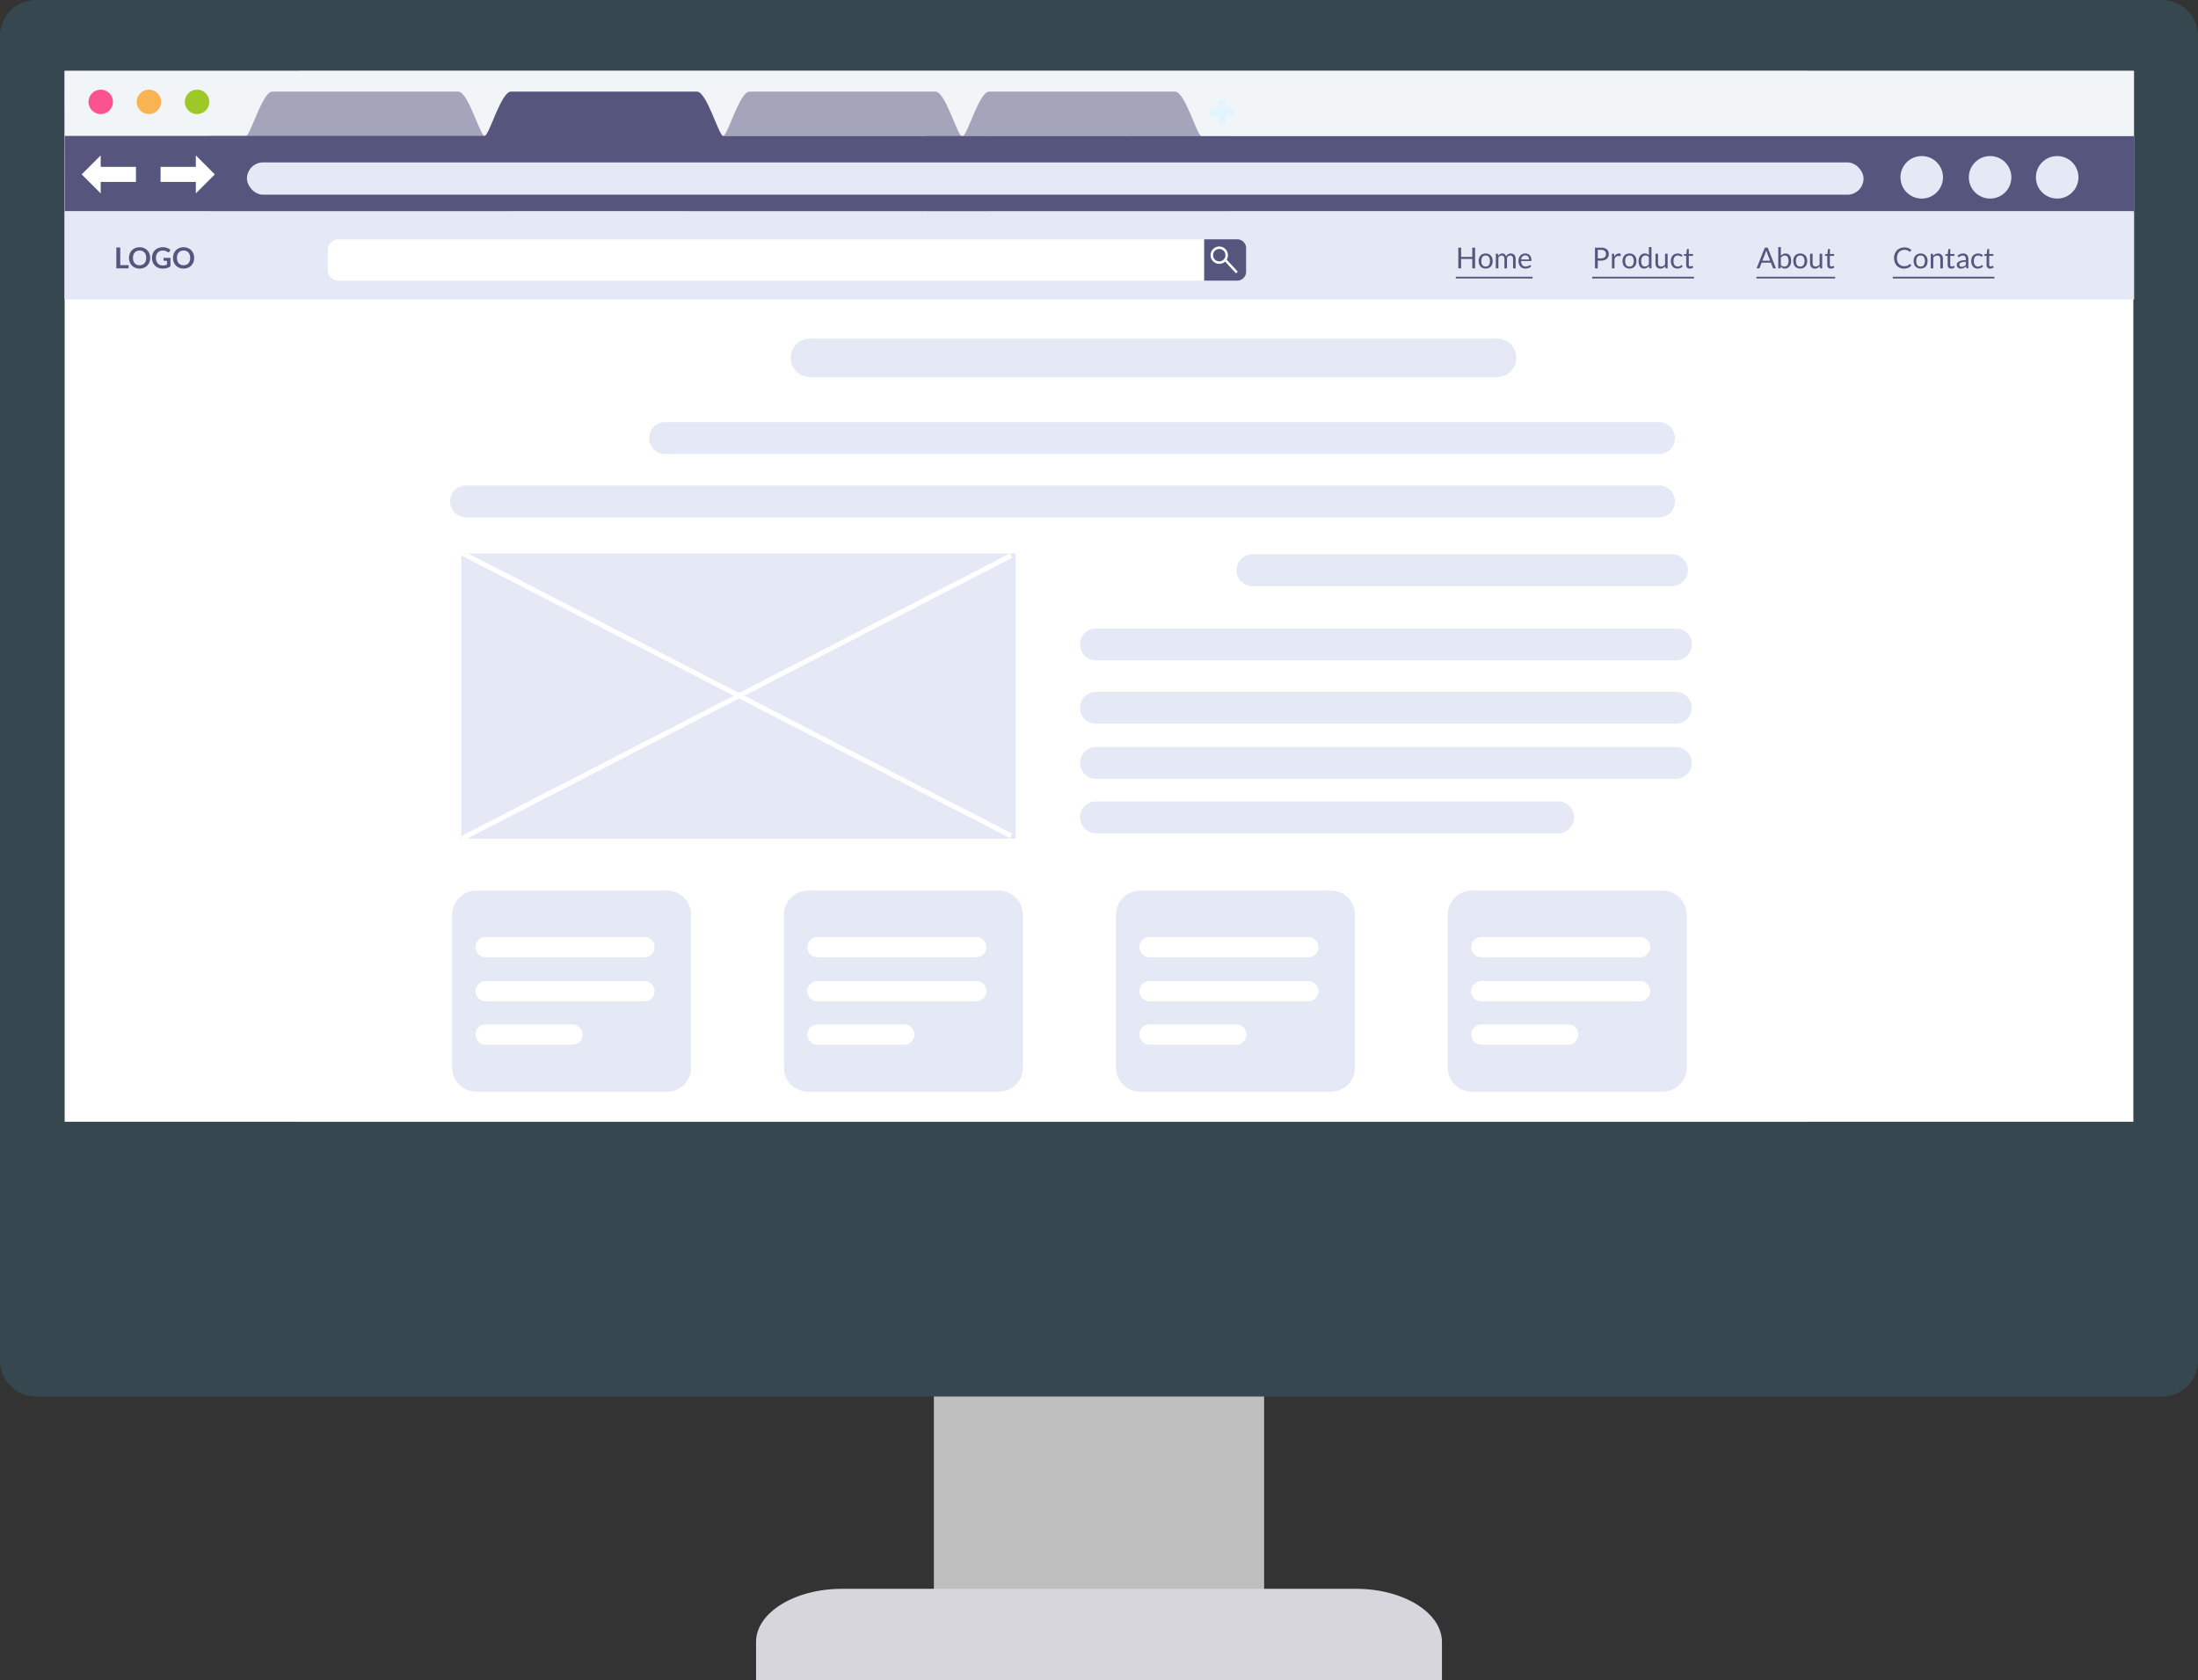 <svg xmlns="http://www.w3.org/2000/svg" xmlns:xlink="http://www.w3.org/1999/xlink" width="729.538" height="557.792" viewBox="0 0 729.538 557.792"><rect x="0" y="0" width="729.538" height="557.792" fill="#333333" stroke="none"/><defs><linearGradient id="a" y1="0.5" x2="1" y2="0.5" gradientUnits="objectBoundingBox"><stop offset="0" stop-color="#f8bbd0"/><stop offset="0.102" stop-color="#f8b0c4"/><stop offset="0.286" stop-color="#f994a5"/><stop offset="0.529" stop-color="#fb6772"/><stop offset="0.82" stop-color="#fd292e"/><stop offset="1" stop-color="red"/></linearGradient><linearGradient id="b" y1="0.5" x2="1" y2="0.5" gradientUnits="objectBoundingBox"><stop offset="0" stop-color="#f8bbd0"/><stop offset="0.133" stop-color="#f8bac4"/><stop offset="0.372" stop-color="#f8b7a5"/><stop offset="0.686" stop-color="#f9b473"/><stop offset="1" stop-color="#fbb03b"/></linearGradient><linearGradient id="c" y1="0.5" x2="1" y2="0.5" gradientUnits="objectBoundingBox"><stop offset="0" stop-color="#cce0f4"/><stop offset="0.12" stop-color="#b7d9d4"/><stop offset="0.262" stop-color="#a3d2b7"/><stop offset="0.413" stop-color="#94cda0"/><stop offset="0.576" stop-color="#89c990"/><stop offset="0.758" stop-color="#83c787"/><stop offset="1" stop-color="#81c784"/></linearGradient></defs><circle cx="4.692" cy="4.692" r="4.692" transform="translate(209.349 56.442)" fill="url(#a)"/><circle cx="4.692" cy="4.692" r="4.692" transform="translate(227.802 56.442)" fill="url(#b)"/><circle cx="4.692" cy="4.692" r="4.692" transform="translate(246.255 56.442)" fill="url(#c)"/><path d="M0,0H109.607V117.79H0Z" transform="translate(309.965 440.002)" fill="#bfbfbf"/><path d="M730.093,921.994V909.218c0-9.692,12.8-17.621,28.444-17.621H929.305c15.644,0,28.444,7.929,28.444,17.621v12.777Z" transform="translate(-479.152 -364.202)" fill="#d8d6dd"/><path d="M12,0H717.538a12,12,0,0,1,12,12V451.56a12,12,0,0,1-12,12H12a12,12,0,0,1-12-12V12A12,12,0,0,1,12,0Z" transform="translate(0)" fill="#37474f"/><path d="M0,0H686.624V348.81H0Z" transform="translate(21.457 23.558)" fill="#fff"/><rect width="500.449" height="348.81" transform="translate(99.425 23.558)" fill="#fff" opacity="0.8"/><g transform="translate(21.45 23.515)"><path d="M449.614,322.255l-.043-46.589h686.854l0,46.589Z" transform="translate(-449.569 -275.666)" fill="#f2f5f8"/><path d="M508.372,323.82l-.028-25.014,12.09-.016c1.519-.011,5.423-14.706,8.776-14.706H590.9c3.339,0,7.281,14.81,8.8,14.806l8.852-.018-.015,24.947Z" transform="translate(-460.261 -277.198)" fill="#56557e" opacity="0.5"/><path d="M702,323.82l-.028-25.014,12.09-.016c1.519-.011,5.423-14.706,8.776-14.706h61.686c3.339,0,7.28,14.81,8.8,14.806l8.852-.018-.015,24.947Z" transform="translate(-495.486 -277.198)" fill="#56557e" opacity="0.5"/><path d="M799.206,323.82l-.027-25.014,12.09-.016c1.519-.011,5.423-14.706,8.776-14.706H881.73c3.339,0,7.28,14.81,8.8,14.806l8.852-.018-.015,24.947Z" transform="translate(-513.17 -277.198)" fill="#56557e" opacity="0.5"/><path d="M449.618,323.82l-.028-25.014,139.374-.016c1.519-.011,5.423-14.706,8.776-14.706h61.685c3.339,0,7.281,14.81,8.8,14.806l468.221-.018-.015,24.947Z" transform="translate(-449.573 -277.198)" fill="#56557e"/><g transform="translate(131.226 159.809)"><path d="M0,0H184.054V94.651H0Z" transform="translate(0.409 0.409)" fill="#e5e8f5"/></g><path d="M5.286,0H335.179a5.286,5.286,0,0,1,0,10.573H5.286A5.286,5.286,0,0,1,0,5.286H0A5.286,5.286,0,0,1,5.286,0Z" transform="translate(194.016 116.614)" fill="#e5e8f5"/><path d="M6.394,0H234.44a6.394,6.394,0,0,1,0,12.788H6.394A6.394,6.394,0,0,1,6.394,0Z" transform="translate(240.994 88.868)" fill="#e5e8f5"/><path d="M5.286,0H401.223a5.286,5.286,0,0,1,0,10.573H5.286A5.286,5.286,0,0,1,5.286,0Z" transform="translate(127.972 137.642)" fill="#e5e8f5"/><path d="M0,0H686.888V29.254H0Z" transform="translate(0 46.663)" fill="#e5e8f5"/><path d="M5.286,0H144.522a5.286,5.286,0,0,1,0,10.573H5.286A5.286,5.286,0,0,1,5.286,0Z" transform="translate(388.972 160.452)" fill="#e5e8f5"/><path d="M5.286,0H197.793a5.286,5.286,0,0,1,0,10.573H5.286A5.286,5.286,0,0,1,5.286,0Z" transform="translate(337.036 185.095)" fill="#e5e8f5"/><path d="M5.286,0H197.733a5.286,5.286,0,0,1,5.286,5.286h0a5.286,5.286,0,0,1-5.286,5.286H5.286A5.286,5.286,0,0,1,5.286,0Z" transform="translate(337.036 206.123)" fill="#e5e8f5"/><path d="M5.286,0H197.733a5.286,5.286,0,0,1,5.286,5.286h0a5.286,5.286,0,0,1-5.286,5.286H5.286A5.286,5.286,0,0,1,5.286,0Z" transform="translate(337.036 224.444)" fill="#e5e8f5"/><path d="M5.286,0h153.4a5.286,5.286,0,0,1,0,10.573H5.286A5.286,5.286,0,0,1,0,5.286H0A5.286,5.286,0,0,1,5.286,0Z" transform="translate(337.036 242.508)" fill="#e5e8f5"/><g transform="translate(5.663 28.063)"><path d="M474.5,318.774H462.8v3.81l-6.307-6.307,6.307-6.308v3.81h11.7Z" transform="translate(-456.491 -309.97)" fill="#fff"/></g><g transform="translate(31.85 28.063)"><path d="M488.5,318.774h11.7v3.81l6.307-6.307L500.2,309.97v3.81H488.5Z" transform="translate(-488.502 -309.97)" fill="#fff"/></g><g transform="translate(60.109 27.983)"><rect width="536.566" height="10.72" rx="5.36" transform="translate(0.409 2.409)" fill="#e5e8f5"/></g><g transform="translate(608.919 27.876)"><circle cx="7.059" cy="7.059" r="7.059" transform="translate(0.41 0.409)" fill="#e5e8f5"/></g><g transform="translate(631.62 27.876)"><circle cx="7.059" cy="7.059" r="7.059" transform="translate(0.408 0.409)" fill="#e5e8f5"/></g><g transform="translate(653.879 27.876)"><circle cx="7.059" cy="7.059" r="7.059" transform="translate(0.41 0.409)" fill="#e5e8f5"/></g><circle cx="4.064" cy="4.064" r="4.064" transform="translate(7.918 6.235)" fill="#fa538d"/><circle cx="4.064" cy="4.064" r="4.064" transform="translate(23.904 6.235)" fill="#fab353"/><circle cx="4.064" cy="4.064" r="4.064" transform="translate(39.889 6.235)" fill="#9dc926"/><g transform="translate(380.096 9.614)"><rect width="8.13" height="2.454" transform="translate(0 2.837)" fill="#e0f5ff"/><rect width="2.454" height="8.129" transform="translate(2.838)" fill="#e0f5ff"/></g><path d="M0,0H1.636V204.912H0Z" transform="translate(131.599 160.827) rotate(-62.749)" fill="#fff"/><path d="M0,0H204.912V1.636H0Z" transform="matrix(0.889, -0.458, 0.458, 0.889, 131.6, 254.026)" fill="#fff"/><g transform="translate(17.169 58.553)"><path d="M471.846,353.2h2.776v1.064h-4.066v-6.933h1.29Z" transform="translate(-470.556 -347.257)" fill="#56557e"/><path d="M482.715,350.784a3.848,3.848,0,0,1-.254,1.412,3.338,3.338,0,0,1-.715,1.124,3.236,3.236,0,0,1-1.107.741,4.007,4.007,0,0,1-2.871,0,3.248,3.248,0,0,1-1.112-.741,3.319,3.319,0,0,1-.717-1.124,4.048,4.048,0,0,1,0-2.825,3.311,3.311,0,0,1,.717-1.124,3.248,3.248,0,0,1,1.112-.741,3.756,3.756,0,0,1,1.437-.266,3.708,3.708,0,0,1,1.434.268,3.244,3.244,0,0,1,1.822,1.863A3.849,3.849,0,0,1,482.715,350.784Zm-1.324,0a3.233,3.233,0,0,0-.151-1.024,2.174,2.174,0,0,0-.434-.77,1.874,1.874,0,0,0-.688-.484,2.58,2.58,0,0,0-1.83,0,1.892,1.892,0,0,0-.693.484,2.182,2.182,0,0,0-.438.77,3.484,3.484,0,0,0,0,2.048,2.157,2.157,0,0,0,.438.767,1.9,1.9,0,0,0,.693.482,2.58,2.58,0,0,0,1.83,0,1.886,1.886,0,0,0,.688-.482,2.148,2.148,0,0,0,.434-.767A3.228,3.228,0,0,0,481.391,350.784Z" transform="translate(-471.489 -347.24)" fill="#56557e"/><path d="M488.614,353.3a3.245,3.245,0,0,0,.76-.079,3.127,3.127,0,0,0,.616-.218v-1.261h-.868a.274.274,0,0,1-.2-.07.227.227,0,0,1-.072-.17v-.729h2.306v2.805a3.741,3.741,0,0,1-.549.333,3.555,3.555,0,0,1-.609.233,4.79,4.79,0,0,1-.693.137,6.548,6.548,0,0,1-.8.045,3.616,3.616,0,0,1-1.4-.263,3.275,3.275,0,0,1-1.829-1.856,3.789,3.789,0,0,1-.261-1.423,3.918,3.918,0,0,1,.254-1.434,3.155,3.155,0,0,1,1.856-1.851,4.1,4.1,0,0,1,1.5-.259,3.888,3.888,0,0,1,1.47.252,3.4,3.4,0,0,1,1.053.654l-.375.586a.332.332,0,0,1-.292.177.43.43,0,0,1-.235-.077c-.1-.061-.208-.122-.314-.182a2.174,2.174,0,0,0-.355-.158,2.835,2.835,0,0,0-.437-.11,3.214,3.214,0,0,0-.558-.043,2.392,2.392,0,0,0-.929.173,1.961,1.961,0,0,0-.707.494,2.232,2.232,0,0,0-.451.771,3.029,3.029,0,0,0-.159,1.008,3.142,3.142,0,0,0,.169,1.067,2.23,2.23,0,0,0,.47.789,2.024,2.024,0,0,0,.719.492A2.385,2.385,0,0,0,488.614,353.3Z" transform="translate(-473.189 -347.24)" fill="#56557e"/><path d="M500.563,350.784a3.847,3.847,0,0,1-.254,1.412,3.348,3.348,0,0,1-.714,1.124,3.239,3.239,0,0,1-1.108.741,4.007,4.007,0,0,1-2.871,0,3.256,3.256,0,0,1-1.112-.741,3.329,3.329,0,0,1-.717-1.124,4.048,4.048,0,0,1,0-2.825,3.321,3.321,0,0,1,.717-1.124,3.256,3.256,0,0,1,1.112-.741,3.756,3.756,0,0,1,1.437-.266,3.708,3.708,0,0,1,1.434.268,3.286,3.286,0,0,1,1.108.741,3.322,3.322,0,0,1,.714,1.122A3.848,3.848,0,0,1,500.563,350.784Zm-1.324,0a3.21,3.21,0,0,0-.151-1.024,2.173,2.173,0,0,0-.434-.77,1.874,1.874,0,0,0-.688-.484,2.578,2.578,0,0,0-1.829,0,1.879,1.879,0,0,0-.693.484,2.171,2.171,0,0,0-.439.77,3.5,3.5,0,0,0,0,2.048,2.145,2.145,0,0,0,.439.767,1.891,1.891,0,0,0,.693.482,2.578,2.578,0,0,0,1.829,0,1.886,1.886,0,0,0,.688-.482,2.148,2.148,0,0,0,.434-.767A3.2,3.2,0,0,0,499.239,350.784Z" transform="translate(-474.736 -347.24)" fill="#56557e"/></g><g transform="translate(461.743 58.692)"><path d="M1020.584,354.281h-.935v-3.126h-3.7v3.126h-.935V347.41h.935v3.064h3.7V347.41h.935Z" transform="translate(-1014.178 -347.41)" fill="#56557e"/><path d="M1025.6,349.778a2.492,2.492,0,0,1,.962.178,2.031,2.031,0,0,1,.729.5,2.219,2.219,0,0,1,.46.789,3.4,3.4,0,0,1,0,2.07,2.223,2.223,0,0,1-.46.786,2.008,2.008,0,0,1-.729.5,2.74,2.74,0,0,1-1.923,0,2.031,2.031,0,0,1-.731-.5,2.246,2.246,0,0,1-.465-.786,3.37,3.37,0,0,1,0-2.07,2.243,2.243,0,0,1,.465-.789,2.055,2.055,0,0,1,.731-.5A2.49,2.49,0,0,1,1025.6,349.778Zm0,4.335a1.25,1.25,0,0,0,1.075-.482,2.746,2.746,0,0,0,0-2.7,1.247,1.247,0,0,0-1.075-.483,1.5,1.5,0,0,0-.632.124,1.186,1.186,0,0,0-.448.359,1.6,1.6,0,0,0-.269.578,3.421,3.421,0,0,0,0,1.546,1.585,1.585,0,0,0,.269.573,1.2,1.2,0,0,0,.448.358A1.5,1.5,0,0,0,1025.6,354.113Z" transform="translate(-1015.681 -347.841)" fill="#56557e"/><path d="M1030.229,354.712v-4.857h.508a.217.217,0,0,1,.23.177l.062.5a2.514,2.514,0,0,1,.6-.542,1.417,1.417,0,0,1,.775-.211,1.151,1.151,0,0,1,.8.273,1.539,1.539,0,0,1,.439.738,1.513,1.513,0,0,1,.266-.455,1.557,1.557,0,0,1,.371-.317,1.573,1.573,0,0,1,.439-.182,1.951,1.951,0,0,1,.472-.057,1.8,1.8,0,0,1,.683.122,1.358,1.358,0,0,1,.509.358,1.6,1.6,0,0,1,.319.578,2.587,2.587,0,0,1,.11.785v3.092h-.853v-3.092a1.31,1.31,0,0,0-.25-.866.893.893,0,0,0-.724-.3,1.076,1.076,0,0,0-.4.074.946.946,0,0,0-.333.218,1.006,1.006,0,0,0-.228.362,1.412,1.412,0,0,0-.084.506v3.092h-.853v-3.092a1.363,1.363,0,0,0-.235-.873.834.834,0,0,0-.686-.288,1.086,1.086,0,0,0-.587.17,1.922,1.922,0,0,0-.5.463v3.62Z" transform="translate(-1016.946 -347.841)" fill="#56557e"/><path d="M1041.7,349.778a2.192,2.192,0,0,1,.806.146,1.813,1.813,0,0,1,.637.423,1.917,1.917,0,0,1,.42.681,2.632,2.632,0,0,1,.151.923.557.557,0,0,1-.043.268.179.179,0,0,1-.164.067h-3.232a2.7,2.7,0,0,0,.125.8,1.633,1.633,0,0,0,.317.569,1.26,1.26,0,0,0,.479.34,1.646,1.646,0,0,0,.623.113,1.839,1.839,0,0,0,.554-.074,2.688,2.688,0,0,0,.4-.16,3.056,3.056,0,0,0,.281-.161.373.373,0,0,1,.194-.074.188.188,0,0,1,.163.082l.24.312a1.617,1.617,0,0,1-.379.333,2.324,2.324,0,0,1-.472.233,3,3,0,0,1-.52.137,3.193,3.193,0,0,1-.532.045,2.466,2.466,0,0,1-.928-.17,2.021,2.021,0,0,1-.733-.5,2.281,2.281,0,0,1-.483-.813,3.311,3.311,0,0,1-.173-1.113,2.83,2.83,0,0,1,.156-.949,2.23,2.23,0,0,1,.448-.765,2.049,2.049,0,0,1,.714-.508A2.34,2.34,0,0,1,1041.7,349.778Zm.019.628a1.311,1.311,0,0,0-.974.358,1.677,1.677,0,0,0-.441.99h2.642a1.713,1.713,0,0,0-.082-.544,1.2,1.2,0,0,0-.24-.427,1.067,1.067,0,0,0-.386-.278A1.3,1.3,0,0,0,1041.718,350.406Z" transform="translate(-1018.62 -347.841)" fill="#56557e"/><path d="M1013.992,359.784v-.575h25.482v.575Z" transform="translate(-1013.992 -349.556)" fill="#56557e"/></g><g transform="translate(507.008 58.5)"><path d="M1071.385,351.711v2.57h-.925V347.41h2.029a3.814,3.814,0,0,1,1.134.15,2.179,2.179,0,0,1,.8.43,1.742,1.742,0,0,1,.472.671,2.369,2.369,0,0,1,.155.878,2.235,2.235,0,0,1-.168.878,1.886,1.886,0,0,1-.491.686,2.268,2.268,0,0,1-.8.448,3.452,3.452,0,0,1-1.1.161Zm0-.739h1.1a2.139,2.139,0,0,0,.7-.106,1.445,1.445,0,0,0,.511-.3,1.208,1.208,0,0,0,.311-.452,1.553,1.553,0,0,0,.106-.581,1.319,1.319,0,0,0-.406-1.026,1.767,1.767,0,0,0-1.225-.37h-1.1Z" transform="translate(-1069.53 -347.218)" fill="#56557e"/><path d="M1077.342,354.71v-4.857h.488a.27.27,0,0,1,.192.052.325.325,0,0,1,.072.182l.057.758a2.225,2.225,0,0,1,.617-.794,1.448,1.448,0,0,1,1.225-.24,1.272,1.272,0,0,1,.3.127l-.11.638a.144.144,0,0,1-.149.119.738.738,0,0,1-.206-.045,1.282,1.282,0,0,0-.389-.046,1.106,1.106,0,0,0-.746.259,1.943,1.943,0,0,0-.5.753v3.092Z" transform="translate(-1070.782 -347.646)" fill="#56557e"/><path d="M1083.953,349.778a2.485,2.485,0,0,1,.961.178,2.025,2.025,0,0,1,.729.5,2.225,2.225,0,0,1,.461.789,3.421,3.421,0,0,1,0,2.07,2.228,2.228,0,0,1-.461.786,2,2,0,0,1-.729.5,2.739,2.739,0,0,1-1.923,0,2.025,2.025,0,0,1-.731-.5,2.235,2.235,0,0,1-.465-.786,3.353,3.353,0,0,1,0-2.07,2.231,2.231,0,0,1,.465-.789,2.049,2.049,0,0,1,.731-.5A2.485,2.485,0,0,1,1083.953,349.778Zm0,4.335a1.248,1.248,0,0,0,1.074-.482,2.741,2.741,0,0,0,0-2.7,1.245,1.245,0,0,0-1.074-.483,1.5,1.5,0,0,0-.633.124,1.192,1.192,0,0,0-.448.359,1.617,1.617,0,0,0-.268.578,3.43,3.43,0,0,0,0,1.546,1.6,1.6,0,0,0,.268.573,1.2,1.2,0,0,0,.448.358A1.5,1.5,0,0,0,1083.953,354.113Z" transform="translate(-1071.562 -347.648)" fill="#56557e"/><path d="M1091.924,354.238a.217.217,0,0,1-.23-.178l-.077-.589a2.563,2.563,0,0,1-.713.606,1.819,1.819,0,0,1-.918.227,1.751,1.751,0,0,1-.758-.16,1.564,1.564,0,0,1-.58-.472,2.237,2.237,0,0,1-.369-.777,3.985,3.985,0,0,1-.13-1.069,3.359,3.359,0,0,1,.144-1,2.436,2.436,0,0,1,.415-.8,1.906,1.906,0,0,1,1.541-.729,1.764,1.764,0,0,1,.763.151,1.83,1.83,0,0,1,.565.425v-2.7h.853v7.063Zm-1.654-.623a1.378,1.378,0,0,0,.731-.192,2.118,2.118,0,0,0,.578-.542v-2.349a1.359,1.359,0,0,0-.515-.443,1.5,1.5,0,0,0-.621-.127,1.229,1.229,0,0,0-1.046.484,2.262,2.262,0,0,0-.364,1.381,3.535,3.535,0,0,0,.081.813,1.567,1.567,0,0,0,.24.555.949.949,0,0,0,.389.32A1.307,1.307,0,0,0,1090.27,353.616Z" transform="translate(-1072.748 -347.175)" fill="#56557e"/><path d="M1095.849,349.872v3.1a1.293,1.293,0,0,0,.255.854.947.947,0,0,0,.767.3,1.477,1.477,0,0,0,.705-.178,2.212,2.212,0,0,0,.609-.494v-3.582h.854v4.857h-.509a.217.217,0,0,1-.23-.177l-.067-.522a2.671,2.671,0,0,1-.71.563,1.856,1.856,0,0,1-.9.214,1.759,1.759,0,0,1-.7-.132,1.4,1.4,0,0,1-.511-.371,1.6,1.6,0,0,1-.309-.58,2.6,2.6,0,0,1-.1-.753v-3.1Z" transform="translate(-1073.993 -347.666)" fill="#56557e"/><path d="M1104.891,350.718a.352.352,0,0,1-.077.081.177.177,0,0,1-.11.029.276.276,0,0,1-.156-.061,2.408,2.408,0,0,0-.214-.132,1.777,1.777,0,0,0-.314-.132,1.669,1.669,0,0,0-1.081.067,1.211,1.211,0,0,0-.458.367,1.65,1.65,0,0,0-.278.581,2.879,2.879,0,0,0-.094.762,2.76,2.76,0,0,0,.1.784,1.717,1.717,0,0,0,.282.576,1.218,1.218,0,0,0,.444.354,1.362,1.362,0,0,0,.587.122,1.517,1.517,0,0,0,.513-.074,1.584,1.584,0,0,0,.335-.165,2.555,2.555,0,0,0,.221-.166.266.266,0,0,1,.172-.074.181.181,0,0,1,.163.082l.24.312a1.847,1.847,0,0,1-.791.569,2.815,2.815,0,0,1-1,.179,2.123,2.123,0,0,1-.847-.168,1.928,1.928,0,0,1-.678-.487,2.308,2.308,0,0,1-.453-.784,3.147,3.147,0,0,1-.165-1.059,3.2,3.2,0,0,1,.151-1,2.261,2.261,0,0,1,.442-.794,1.993,1.993,0,0,1,.717-.52,2.411,2.411,0,0,1,.978-.187,2.306,2.306,0,0,1,.9.165,2.173,2.173,0,0,1,.7.468Z" transform="translate(-1075.128 -347.648)" fill="#56557e"/><path d="M1108.493,354.455a1.172,1.172,0,0,1-.885-.322,1.283,1.283,0,0,1-.308-.925v-2.973h-.585a.193.193,0,0,1-.13-.046.176.176,0,0,1-.052-.142v-.34l.8-.1.2-1.5a.182.182,0,0,1,.062-.117.2.2,0,0,1,.134-.046h.432v1.674h1.391v.618h-1.391v2.916a.618.618,0,0,0,.149.456.519.519,0,0,0,.383.149.664.664,0,0,0,.233-.037,1,1,0,0,0,.17-.079c.047-.029.088-.056.123-.079a.154.154,0,0,1,.088-.036.147.147,0,0,1,.12.082l.25.407a1.6,1.6,0,0,1-.533.324A1.818,1.818,0,0,1,1108.493,354.455Z" transform="translate(-1076.092 -347.315)" fill="#56557e"/><path d="M1069.323,359.784v-.575h33.806v.575Z" transform="translate(-1069.323 -349.364)" fill="#56557e"/></g><g transform="translate(561.521 58.5)"><path d="M1142.457,354.281h-.72a.31.31,0,0,1-.2-.062.4.4,0,0,1-.115-.158l-.642-1.659h-3.083l-.642,1.659a.379.379,0,0,1-.115.153.3.3,0,0,1-.2.067h-.719l2.747-6.871h.945Zm-4.5-2.551h2.565l-1.079-2.8a5.2,5.2,0,0,1-.206-.648c-.035.132-.069.252-.1.362s-.066.207-.1.29Z" transform="translate(-1135.969 -347.218)" fill="#56557e"/><path d="M1144.821,354.238v-7.063h.857v2.906a2.509,2.509,0,0,1,.694-.564,1.84,1.84,0,0,1,.894-.213,1.79,1.79,0,0,1,.762.158,1.541,1.541,0,0,1,.58.473,2.275,2.275,0,0,1,.369.776,3.952,3.952,0,0,1,.13,1.067,3.352,3.352,0,0,1-.144,1,2.409,2.409,0,0,1-.415.8,1.918,1.918,0,0,1-1.542.726,1.63,1.63,0,0,1-.8-.182,1.829,1.829,0,0,1-.573-.508l-.043.441a.2.2,0,0,1-.22.182Zm2.167-4.253a1.377,1.377,0,0,0-.731.192,2.118,2.118,0,0,0-.578.542v2.35a1.345,1.345,0,0,0,.511.447,1.482,1.482,0,0,0,.626.128,1.226,1.226,0,0,0,1.045-.484,2.255,2.255,0,0,0,.365-1.381,3.415,3.415,0,0,0-.084-.815,1.607,1.607,0,0,0-.241-.559.943.943,0,0,0-.389-.318A1.282,1.282,0,0,0,1146.988,349.985Z" transform="translate(-1137.57 -347.175)" fill="#56557e"/><path d="M1153.226,349.778a2.49,2.49,0,0,1,.961.178,2.025,2.025,0,0,1,.729.5,2.223,2.223,0,0,1,.46.789,3.4,3.4,0,0,1,0,2.07,2.227,2.227,0,0,1-.46.786,2,2,0,0,1-.729.5,2.74,2.74,0,0,1-1.923,0,2.038,2.038,0,0,1-.731-.5,2.246,2.246,0,0,1-.465-.786,3.37,3.37,0,0,1,0-2.07,2.242,2.242,0,0,1,.465-.789,2.062,2.062,0,0,1,.731-.5A2.492,2.492,0,0,1,1153.226,349.778Zm0,4.335a1.249,1.249,0,0,0,1.074-.482,2.746,2.746,0,0,0,0-2.7,1.246,1.246,0,0,0-1.074-.483,1.5,1.5,0,0,0-.633.124,1.186,1.186,0,0,0-.448.359,1.586,1.586,0,0,0-.268.578,3.393,3.393,0,0,0,0,1.546,1.569,1.569,0,0,0,.268.573,1.2,1.2,0,0,0,.448.358A1.5,1.5,0,0,0,1153.226,354.113Z" transform="translate(-1138.677 -347.648)" fill="#56557e"/><path d="M1158.569,349.872v3.1a1.288,1.288,0,0,0,.254.854.946.946,0,0,0,.767.3,1.474,1.474,0,0,0,.7-.178,2.2,2.2,0,0,0,.609-.494v-3.582h.853v4.857h-.509a.217.217,0,0,1-.23-.177l-.067-.522a2.684,2.684,0,0,1-.709.563,1.861,1.861,0,0,1-.9.214,1.76,1.76,0,0,1-.7-.132,1.4,1.4,0,0,1-.51-.371,1.572,1.572,0,0,1-.309-.58,2.6,2.6,0,0,1-.1-.753v-3.1Z" transform="translate(-1139.916 -347.666)" fill="#56557e"/><path d="M1165.738,354.455a1.169,1.169,0,0,1-.884-.322,1.279,1.279,0,0,1-.309-.925v-2.973h-.585a.193.193,0,0,1-.13-.046.176.176,0,0,1-.052-.142v-.34l.8-.1.2-1.5a.182.182,0,0,1,.062-.117.2.2,0,0,1,.134-.046h.432v1.674h1.391v.618H1165.4v2.916a.62.62,0,0,0,.149.456.519.519,0,0,0,.384.149.663.663,0,0,0,.232-.037,1,1,0,0,0,.17-.079c.048-.029.089-.056.123-.079a.154.154,0,0,1,.088-.036.147.147,0,0,1,.12.082l.25.407a1.6,1.6,0,0,1-.532.324A1.826,1.826,0,0,1,1165.738,354.455Z" transform="translate(-1141.019 -347.315)" fill="#56557e"/><path d="M1135.958,359.784v-.575h26.124v.575Z" transform="translate(-1135.958 -349.364)" fill="#56557e"/></g><g transform="translate(606.786 58.615)"><path d="M1197.063,352.845a.2.2,0,0,1,.139.062l.364.4a2.926,2.926,0,0,1-1.024.762,3.485,3.485,0,0,1-1.45.273,3.4,3.4,0,0,1-1.347-.257,2.936,2.936,0,0,1-1.031-.719,3.231,3.231,0,0,1-.662-1.11,4.148,4.148,0,0,1-.235-1.423,3.9,3.9,0,0,1,.251-1.424,3.254,3.254,0,0,1,.708-1.113,3.158,3.158,0,0,1,1.091-.721,3.714,3.714,0,0,1,1.4-.257,3.128,3.128,0,0,1,2.282.873l-.3.427a.334.334,0,0,1-.077.079.208.208,0,0,1-.125.031.244.244,0,0,1-.132-.045c-.047-.03-.1-.068-.165-.113s-.139-.093-.225-.144a1.97,1.97,0,0,0-.307-.144,2.577,2.577,0,0,0-.412-.112,2.817,2.817,0,0,0-.542-.046,2.626,2.626,0,0,0-1.01.189,2.268,2.268,0,0,0-.789.54,2.442,2.442,0,0,0-.515.853,3.266,3.266,0,0,0-.185,1.127,3.329,3.329,0,0,0,.185,1.146,2.52,2.52,0,0,0,.5.851,2.133,2.133,0,0,0,.756.53,2.418,2.418,0,0,0,.939.182,3.727,3.727,0,0,0,.551-.037,2.267,2.267,0,0,0,.453-.112,1.92,1.92,0,0,0,.389-.195,2.978,2.978,0,0,0,.362-.281A.249.249,0,0,1,1197.063,352.845Z" transform="translate(-1191.385 -347.316)" fill="#56557e"/><path d="M1202.062,349.778a2.492,2.492,0,0,1,.962.178,2.032,2.032,0,0,1,.729.5,2.222,2.222,0,0,1,.46.789,3.4,3.4,0,0,1,0,2.07,2.225,2.225,0,0,1-.46.786,2.008,2.008,0,0,1-.729.5,2.741,2.741,0,0,1-1.923,0,2.03,2.03,0,0,1-.731-.5,2.246,2.246,0,0,1-.465-.786,3.37,3.37,0,0,1,0-2.07,2.242,2.242,0,0,1,.465-.789,2.054,2.054,0,0,1,.731-.5A2.491,2.491,0,0,1,1202.062,349.778Zm0,4.335a1.25,1.25,0,0,0,1.075-.482,2.746,2.746,0,0,0,0-2.7,1.247,1.247,0,0,0-1.075-.483,1.5,1.5,0,0,0-.632.124,1.185,1.185,0,0,0-.448.359,1.586,1.586,0,0,0-.268.578,3.389,3.389,0,0,0,0,1.546,1.569,1.569,0,0,0,.268.573,1.2,1.2,0,0,0,.448.358A1.5,1.5,0,0,0,1202.062,354.113Z" transform="translate(-1192.827 -347.764)" fill="#56557e"/><path d="M1206.693,354.712v-4.857h.509a.217.217,0,0,1,.23.177l.067.528a2.7,2.7,0,0,1,.708-.566,1.838,1.838,0,0,1,.9-.216,1.744,1.744,0,0,1,.7.132,1.364,1.364,0,0,1,.508.374,1.661,1.661,0,0,1,.309.582,2.514,2.514,0,0,1,.106.753v3.092h-.854v-3.092a1.3,1.3,0,0,0-.252-.856.938.938,0,0,0-.769-.305,1.431,1.431,0,0,0-.708.182,2.337,2.337,0,0,0-.606.494v3.577Z" transform="translate(-1194.091 -347.764)" fill="#56557e"/><path d="M1214.574,354.455a1.171,1.171,0,0,1-.885-.322,1.283,1.283,0,0,1-.308-.925v-2.973h-.586a.191.191,0,0,1-.129-.046.176.176,0,0,1-.052-.142v-.34l.8-.1.2-1.5a.187.187,0,0,1,.063-.117.2.2,0,0,1,.134-.046h.431v1.674h1.391v.618h-1.391v2.916a.618.618,0,0,0,.15.456.518.518,0,0,0,.383.149.659.659,0,0,0,.232-.037.982.982,0,0,0,.17-.079c.048-.029.089-.056.123-.079a.155.155,0,0,1,.089-.036.147.147,0,0,1,.12.082l.25.407a1.6,1.6,0,0,1-.533.324A1.822,1.822,0,0,1,1214.574,354.455Z" transform="translate(-1195.168 -347.43)" fill="#56557e"/><path d="M1221.093,354.71h-.379a.453.453,0,0,1-.2-.038.211.211,0,0,1-.1-.164l-.1-.451c-.129.115-.253.218-.374.309a2.168,2.168,0,0,1-.384.231,2,2,0,0,1-.43.142,2.458,2.458,0,0,1-.505.047,1.717,1.717,0,0,1-.53-.079,1.21,1.21,0,0,1-.429-.238,1.134,1.134,0,0,1-.29-.4,1.4,1.4,0,0,1-.108-.575,1.074,1.074,0,0,1,.158-.555,1.4,1.4,0,0,1,.511-.474,3.34,3.34,0,0,1,.923-.339,6.274,6.274,0,0,1,1.4-.133v-.381a1.325,1.325,0,0,0-.242-.861.88.88,0,0,0-.718-.292,1.506,1.506,0,0,0-.524.079,1.939,1.939,0,0,0-.369.178c-.1.065-.194.124-.269.178a.39.39,0,0,1-.223.079.256.256,0,0,1-.151-.045.339.339,0,0,1-.1-.113l-.153-.273a2.751,2.751,0,0,1,.868-.58,2.663,2.663,0,0,1,1.031-.192,1.838,1.838,0,0,1,.723.134,1.481,1.481,0,0,1,.533.375,1.578,1.578,0,0,1,.327.58,2.437,2.437,0,0,1,.109.748Zm-2.214-.522a1.735,1.735,0,0,0,.411-.046,1.6,1.6,0,0,0,.353-.13,1.84,1.84,0,0,0,.316-.2,2.674,2.674,0,0,0,.3-.273v-1a5.7,5.7,0,0,0-1,.075,2.815,2.815,0,0,0-.672.195.933.933,0,0,0-.376.285.614.614,0,0,0-.118.367.808.808,0,0,0,.063.333.622.622,0,0,0,.168.229.667.667,0,0,0,.249.131A1.136,1.136,0,0,0,1218.879,354.188Z" transform="translate(-1196.015 -347.762)" fill="#56557e"/><path d="M1226.764,350.718a.373.373,0,0,1-.078.081.174.174,0,0,1-.11.029.278.278,0,0,1-.156-.061,2.372,2.372,0,0,0-.214-.132,1.769,1.769,0,0,0-.313-.132,1.671,1.671,0,0,0-1.082.067,1.213,1.213,0,0,0-.458.367,1.671,1.671,0,0,0-.278.581,2.88,2.88,0,0,0-.093.762,2.788,2.788,0,0,0,.1.784,1.7,1.7,0,0,0,.283.576,1.21,1.21,0,0,0,.443.354,1.365,1.365,0,0,0,.588.122,1.514,1.514,0,0,0,.513-.074,1.58,1.58,0,0,0,.335-.165,2.374,2.374,0,0,0,.221-.166.269.269,0,0,1,.173-.074.18.18,0,0,1,.163.082l.24.312a1.84,1.84,0,0,1-.791.569,2.811,2.811,0,0,1-1,.179,2.116,2.116,0,0,1-.846-.168,1.934,1.934,0,0,1-.679-.487,2.313,2.313,0,0,1-.453-.784,3.444,3.444,0,0,1-.015-2.062,2.277,2.277,0,0,1,.442-.794,2,2,0,0,1,.717-.52,2.411,2.411,0,0,1,.979-.187,2.3,2.3,0,0,1,.9.165,2.177,2.177,0,0,1,.7.468Z" transform="translate(-1197.077 -347.764)" fill="#56557e"/><path d="M1230.365,354.455a1.173,1.173,0,0,1-.885-.322,1.283,1.283,0,0,1-.308-.925v-2.973h-.585a.19.19,0,0,1-.129-.046.176.176,0,0,1-.053-.142v-.34l.8-.1.2-1.5a.183.183,0,0,1,.063-.117.2.2,0,0,1,.134-.046h.431v1.674h1.391v.618h-1.391v2.916a.618.618,0,0,0,.149.456.519.519,0,0,0,.384.149.663.663,0,0,0,.232-.037,1,1,0,0,0,.17-.079c.047-.029.089-.056.123-.079a.153.153,0,0,1,.088-.036.148.148,0,0,1,.12.082l.249.407a1.59,1.59,0,0,1-.532.324A1.813,1.813,0,0,1,1230.365,354.455Z" transform="translate(-1198.041 -347.43)" fill="#56557e"/><path d="M1191.289,359.784v-.575h33.729v.575Z" transform="translate(-1191.289 -349.48)" fill="#56557e"/></g><path d="M3.6,0H301.21a3.6,3.6,0,0,1,3.6,3.6v6.526a3.6,3.6,0,0,1-3.6,3.6H3.6a3.6,3.6,0,0,1-3.6-3.6V3.6A3.6,3.6,0,0,1,3.6,0Z" transform="translate(87.336 55.918)" fill="#fff"/><path d="M922.877,357.743H911.895V344.019h10.982a2.953,2.953,0,0,1,2.945,2.944V354.8A2.953,2.953,0,0,1,922.877,357.743Z" transform="translate(-533.675 -288.101)" fill="#56557e"/><g transform="translate(380.355 58.31)"><path d="M917.382,352.7a2.878,2.878,0,1,1,2.879-2.878A2.881,2.881,0,0,1,917.382,352.7Zm0-4.938a2.06,2.06,0,1,0,2.061,2.06A2.062,2.062,0,0,0,917.382,347.761Z" transform="translate(-914.505 -346.943)" fill="#fff"/><rect width="0.818" height="5.812" transform="translate(4.475 4.638) rotate(-42.833)" fill="#fff"/></g><path d="M8,0H71.3a8,8,0,0,1,8,8V58.734a8,8,0,0,1-8,8H8a8,8,0,0,1-8-8V8A8,8,0,0,1,8,0Z" transform="translate(128.634 272.123)" fill="#e5e8f5"/><path d="M3.364,0h52.7a3.364,3.364,0,1,1,0,6.727H3.364A3.364,3.364,0,0,1,3.364,0Z" transform="translate(136.336 287.521)" fill="#fff"/><path d="M3.364,0h52.7a3.364,3.364,0,1,1,0,6.727H3.364A3.364,3.364,0,0,1,3.364,0Z" transform="translate(136.336 302.136)" fill="#fff"/><path d="M3.364,0H32.295a3.364,3.364,0,0,1,0,6.727H3.364A3.364,3.364,0,0,1,3.364,0Z" transform="translate(136.336 316.538)" fill="#fff"/><path d="M8,0H71.3a8,8,0,0,1,8,8V58.734a8,8,0,0,1-8,8H8a8,8,0,0,1-8-8V8A8,8,0,0,1,8,0Z" transform="translate(238.752 272.123)" fill="#e5e8f5"/><path d="M3.364,0h52.7a3.364,3.364,0,1,1,0,6.727H3.364A3.364,3.364,0,0,1,3.364,0Z" transform="translate(246.454 287.521)" fill="#fff"/><path d="M3.364,0h52.7a3.364,3.364,0,1,1,0,6.727H3.364A3.364,3.364,0,0,1,3.364,0Z" transform="translate(246.454 302.136)" fill="#fff"/><path d="M3.364,0H32.295a3.364,3.364,0,0,1,0,6.727H3.364A3.364,3.364,0,0,1,3.364,0Z" transform="translate(246.454 316.538)" fill="#fff"/><path d="M8,0H71.3a8,8,0,0,1,8,8V58.734a8,8,0,0,1-8,8H8a8,8,0,0,1-8-8V8A8,8,0,0,1,8,0Z" transform="translate(348.967 272.123)" fill="#e5e8f5"/><path d="M3.364,0h52.7a3.364,3.364,0,1,1,0,6.727H3.364A3.364,3.364,0,0,1,3.364,0Z" transform="translate(356.668 287.521)" fill="#fff"/><path d="M3.364,0h52.7a3.364,3.364,0,1,1,0,6.727H3.364A3.364,3.364,0,0,1,3.364,0Z" transform="translate(356.668 302.136)" fill="#fff"/><path d="M3.364,0H32.295a3.364,3.364,0,0,1,0,6.727H3.364A3.364,3.364,0,0,1,3.364,0Z" transform="translate(356.668 316.538)" fill="#fff"/><path d="M8,0H71.3a8,8,0,0,1,8,8V58.734a8,8,0,0,1-8,8H8a8,8,0,0,1-8-8V8A8,8,0,0,1,8,0Z" transform="translate(459.085 272.123)" fill="#e5e8f5"/><path d="M3.364,0h52.7a3.364,3.364,0,1,1,0,6.727H3.364A3.364,3.364,0,0,1,3.364,0Z" transform="translate(466.787 287.521)" fill="#fff"/><path d="M3.364,0h52.7a3.364,3.364,0,1,1,0,6.727H3.364A3.364,3.364,0,0,1,3.364,0Z" transform="translate(466.787 302.136)" fill="#fff"/><path d="M3.364,0H32.295a3.364,3.364,0,0,1,0,6.727H3.364A3.364,3.364,0,0,1,3.364,0Z" transform="translate(466.787 316.538)" fill="#fff"/></g></svg>